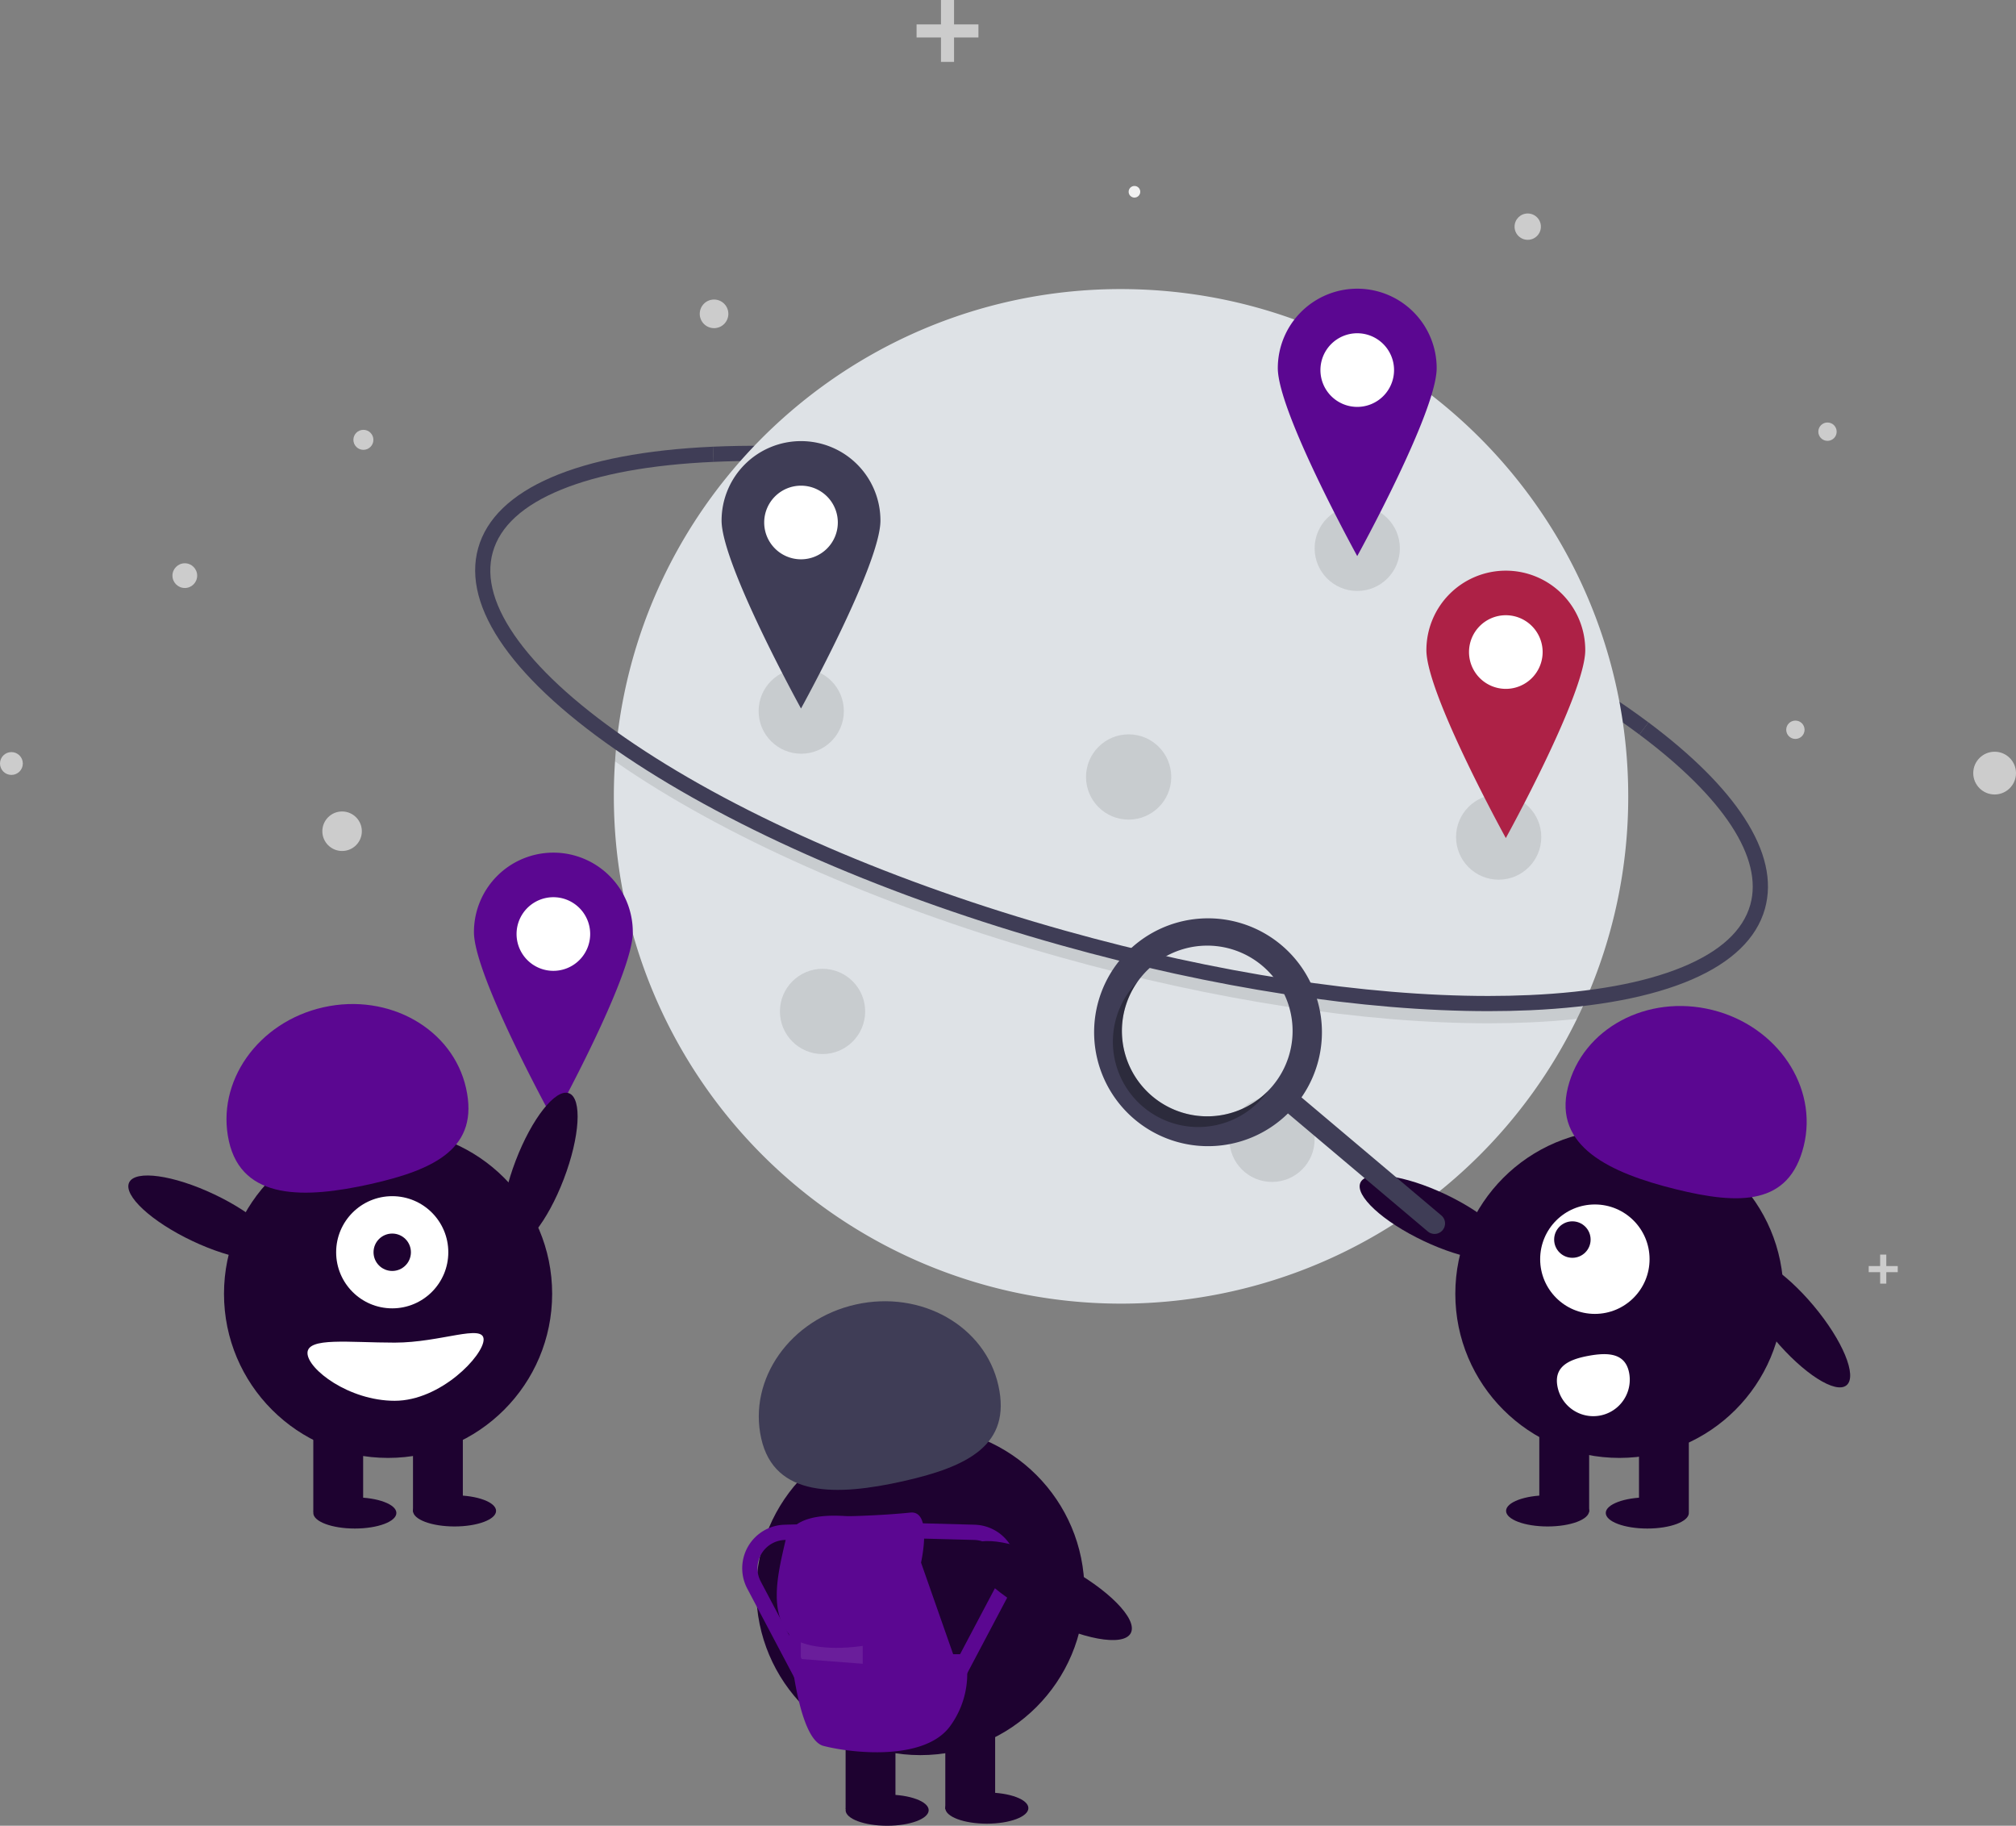 <svg xmlns="http://www.w3.org/2000/svg" width="905.615" height="820.016" viewBox="0 0 905.615 820.016">
  <rect x="0" y="0" width="905.615" height="820.016" fill="#808080" stroke="none"/>
  <g id="Group_579" data-name="Group 579" transform="translate(8354 5497)">
    <path id="Path_700" data-name="Path 700" d="M938.718,457.111C890.507,421.069,815,386.983,731.549,363.594c-75.98-21.3-150.088-31.578-208.689-28.953l-.305-6.815c59.3-2.656,134.176,7.713,210.835,29.2,84.226,23.607,160.555,58.1,209.412,94.622Z" transform="translate(-8556.288 -5624.199)" fill="#3f3d56"/>
    <path id="Path_701" data-name="Path 701" d="M952.22,514.128a227.01,227.01,0,0,1-19.646,92.684q-1.627,3.663-3.391,7.258a227.872,227.872,0,0,1-432.642-99.943q0-7.91.539-15.7.256-3.96.662-7.872C510.295,369.967,615.087,280.326,736.169,286.6S952.208,392.884,952.22,514.128Z" transform="translate(-8574.795 -5653.455)" fill="#dee2e6"/>
    <path id="Path_702" data-name="Path 702" d="M932.35,521.9q-1.627,3.663-3.39,7.258-9.987,1.085-21.024,1.576c-6.092.273-12.361.409-18.766.409-55.95,0-123.286-10.328-192.074-29.605C620.435,480.051,551.08,450,501.8,416.9q-2.517-1.688-4.946-3.383.256-3.96.662-7.872,3.919,2.793,8.083,5.594c48.7,32.7,117.358,62.431,193.335,83.728,68.188,19.114,134.889,29.353,190.2,29.353q9.485,0,18.493-.4Q920.746,523.326,932.35,521.9Z" transform="translate(-8574.57 -5568.544)" opacity="0.1"/>
    <path id="Path_703" data-name="Path 703" d="M915.292,581.173c-55.948,0-123.288-10.328-192.074-29.607-76.66-21.486-146.017-51.543-195.3-84.634-50.308-33.781-73.9-67.067-66.426-93.727s44.926-42.837,105.463-45.549l.3,6.815c-28.27,1.267-51.309,5.469-68.476,12.489-17.126,7-27.463,16.453-30.724,28.087s.659,25.08,11.65,39.964c11.018,14.92,28.517,30.483,52.01,46.259C580.417,493.967,649.078,523.7,725.059,545c68.19,19.112,134.885,29.354,190.2,29.355q9.48,0,18.49-.4c28.27-1.267,51.309-5.469,68.477-12.489,17.126-7,27.463-16.452,30.724-28.087,5.855-20.891-11.84-48.036-49.826-76.434l4.085-5.463c19.547,14.614,34.017,29.018,43.008,42.814,9.638,14.79,12.768,28.559,9.3,40.925-7.473,26.66-44.927,42.836-105.463,45.549C927.962,581.038,921.7,581.173,915.292,581.173Z" transform="translate(-8600.692 -5624.03)" fill="#3f3d56"/>
    <circle id="Ellipse_79" data-name="Ellipse 79" cx="2.611" cy="2.611" r="2.611" transform="translate(-7846.998 -5413.479)" fill="#f2f2f2"/>
    <circle id="Ellipse_80" data-name="Ellipse 80" cx="4.492" cy="4.492" r="4.492" transform="translate(-8195.247 -5303.949)" fill="#ccc"/>
    <circle id="Ellipse_81" data-name="Ellipse 81" cx="8.873" cy="8.873" r="8.873" transform="translate(-8209.202 -5132.536)" fill="#ccc"/>
    <circle id="Ellipse_82" data-name="Ellipse 82" cx="5.914" cy="5.914" r="5.914" transform="translate(-7673.637 -5401.117)" fill="#ccc"/>
    <circle id="Ellipse_83" data-name="Ellipse 83" cx="9.601" cy="9.601" r="9.601" transform="translate(-7467.588 -5159.372)" fill="#ccc"/>
    <circle id="Ellipse_84" data-name="Ellipse 84" cx="4.119" cy="4.119" r="4.119" transform="translate(-7537.185 -5307.238)" fill="#ccc"/>
    <circle id="Ellipse_85" data-name="Ellipse 85" cx="6.426" cy="6.426" r="6.426" transform="translate(-8039.664 -5362.468)" fill="#ccc"/>
    <circle id="Ellipse_86" data-name="Ellipse 86" cx="4.119" cy="4.119" r="4.119" transform="translate(-7551.602 -5173.359)" fill="#ccc"/>
    <circle id="Ellipse_87" data-name="Ellipse 87" cx="5.127" cy="5.127" r="5.127" transform="translate(-8354 -5159.208)" fill="#ccc"/>
    <circle id="Ellipse_88" data-name="Ellipse 88" cx="5.552" cy="5.552" r="5.552" transform="translate(-8276.534 -5244.012)" fill="#ccc"/>
    <path id="Path_704" data-name="Path 704" d="M268.377,10.956H257.42V0h-5.879V10.956H240.58V16.84h10.962V27.8h5.879V16.84h10.957Z" transform="translate(-8182.847 -5497)" fill="#ccc"/>
    <path id="Path_705" data-name="Path 705" d="M412.589,355.688h-6.882V348.81h-3.69v6.878h-6.88v3.691h6.88v6.88h3.69v-6.88h6.882Z" transform="translate(-8072.892 -5248.85)" fill="#ccc"/>
    <path id="Path_706" data-name="Path 706" d="M503.547,334.39H498.4v-5.143h-2.762v5.143H490.5v2.762h5.143v5.143H498.4v-5.143h5.143Z" transform="translate(-8005.05 -5262.768)" fill="#ccc"/>
    <circle id="Ellipse_89" data-name="Ellipse 89" cx="19.146" cy="19.146" r="19.146" transform="translate(-8013.221 -5196.765)" opacity="0.1"/>
    <circle id="Ellipse_90" data-name="Ellipse 90" cx="19.146" cy="19.146" r="19.146" transform="translate(-7801.744 -5004.436)" opacity="0.1"/>
    <circle id="Ellipse_91" data-name="Ellipse 91" cx="19.146" cy="19.146" r="19.146" transform="translate(-7866.146 -5167.176)" opacity="0.1"/>
    <circle id="Ellipse_92" data-name="Ellipse 92" cx="19.146" cy="19.146" r="19.146" transform="translate(-8003.647 -5061.872)" opacity="0.1"/>
    <circle id="Ellipse_93" data-name="Ellipse 93" cx="19.146" cy="19.146" r="19.146" transform="translate(-7763.451 -5269.868)" opacity="0.1"/>
    <circle id="Ellipse_94" data-name="Ellipse 94" cx="19.146" cy="19.146" r="19.146" transform="translate(-7699.922 -5140.197)" opacity="0.1"/>
    <circle id="Ellipse_95" data-name="Ellipse 95" cx="25.238" cy="25.238" r="25.238" transform="translate(-7769.543 -5356.025)" fill="#fff"/>
    <path id="Path_707" data-name="Path 707" d="M706.5,286.191a35.681,35.681,0,0,0-35.681,35.681c0,19.706,35.681,84.417,35.681,84.417s35.681-64.71,35.681-84.416A35.681,35.681,0,0,0,706.5,286.191Zm0,53.087a16.535,16.535,0,1,1,16.535-16.535A16.535,16.535,0,0,1,706.5,339.278Z" transform="translate(-8450.81 -5653.529)" fill="#5b0791"/>
    <circle id="Ellipse_96" data-name="Ellipse 96" cx="25.238" cy="25.238" r="25.238" transform="translate(-8019.41 -5287.568)" fill="#fff"/>
    <path id="Path_708" data-name="Path 708" d="M560.5,326.191a35.681,35.681,0,0,0-35.681,35.681c0,19.706,35.681,84.416,35.681,84.416s35.681-64.71,35.681-84.416A35.681,35.681,0,0,0,560.5,326.191Zm0,53.087a16.535,16.535,0,1,1,16.535-16.535A16.535,16.535,0,0,1,560.5,379.278Z" transform="translate(-8554.676 -5625.072)" fill="#3f3d56"/>
    <circle id="Ellipse_97" data-name="Ellipse 97" cx="25.238" cy="25.238" r="25.238" transform="translate(-7702.798 -5229.38)" fill="#fff"/>
    <path id="Path_709" data-name="Path 709" d="M745.5,360.191a35.681,35.681,0,0,0-35.681,35.681c0,19.706,35.681,84.416,35.681,84.416s35.681-64.71,35.681-84.416A35.681,35.681,0,0,0,745.5,360.191Zm0,53.087a16.535,16.535,0,1,1,16.535-16.535A16.535,16.535,0,0,1,745.5,413.278Z" transform="translate(-8423.063 -5600.884)" fill="#ad2146"/>
    <circle id="Ellipse_98" data-name="Ellipse 98" cx="25.238" cy="25.238" r="25.238" transform="translate(-8130.652 -5102.735)" fill="#fff"/>
    <path id="Path_710" data-name="Path 710" d="M495.5,434.191a35.681,35.681,0,0,0-35.681,35.681c0,19.706,35.681,84.417,35.681,84.417s35.681-64.71,35.681-84.416A35.681,35.681,0,0,0,495.5,434.191Zm0,53.087a16.535,16.535,0,1,1,16.535-16.535A16.535,16.535,0,0,1,495.5,487.278Z" transform="translate(-8600.918 -5548.239)" fill="#5b0791"/>
    <ellipse id="Ellipse_99" data-name="Ellipse 99" cx="11.569" cy="36.853" rx="11.569" ry="36.853" transform="translate(-7580.677 -4923.926) rotate(-39.938)" fill="#1e0230"/>
    <circle id="Ellipse_100" data-name="Ellipse 100" cx="73.706" cy="73.706" r="73.706" transform="translate(-7700.252 -4989.608)" fill="#1e0230"/>
    <rect id="Rectangle_278" data-name="Rectangle 278" width="22.392" height="40.119" transform="translate(-7617.741 -4858.058)" fill="#1e0230"/>
    <rect id="Rectangle_279" data-name="Rectangle 279" width="22.392" height="40.119" transform="translate(-7662.523 -4858.058)" fill="#1e0230"/>
    <ellipse id="Ellipse_101" data-name="Ellipse 101" cx="18.66" cy="6.997" rx="18.66" ry="6.997" transform="translate(-7632.668 -4824.47)" fill="#1e0230"/>
    <ellipse id="Ellipse_102" data-name="Ellipse 102" cx="18.66" cy="6.997" rx="18.66" ry="6.997" transform="translate(-7677.452 -4825.403)" fill="#1e0230"/>
    <path id="Path_711" data-name="Path 711" d="M747.389,511.056c6.581-26.5,35.633-42.1,64.888-34.838s47.636,34.64,41.055,61.144-28.417,26.59-57.672,19.326S740.809,537.56,747.389,511.056Z" transform="translate(-8397.078 -5519.608)" fill="#5b0791"/>
    <ellipse id="Ellipse_103" data-name="Ellipse 103" cx="11.569" cy="36.853" rx="11.569" ry="36.853" transform="translate(-7747.816 -4955.444) rotate(-64.626)" fill="#1e0230"/>
    <circle id="Ellipse_104" data-name="Ellipse 104" cx="24.574" cy="24.574" r="24.574" transform="translate(-7662.138 -4956.028)" fill="#fff"/>
    <circle id="Ellipse_105" data-name="Ellipse 105" cx="8.191" cy="8.191" r="8.191" transform="translate(-7655.856 -4948.455)" fill="#1e0230"/>
    <path id="Path_712" data-name="Path 712" d="M776.548,574.348a16.382,16.382,0,0,1-32.235,5.868h0l-.006-.032c-1.612-8.9,5.272-12.054,14.175-13.665S774.936,565.445,776.548,574.348Z" transform="translate(-8398.697 -5454.605)" fill="#fff"/>
    <path id="Path_713" data-name="Path 713" d="M706.771,463.491a51.168,51.168,0,1,0,2.9,75.567l62.764,52.96a4.715,4.715,0,1,0,6.088-7.2l-.007-.006-62.764-52.96A51.171,51.171,0,0,0,706.771,463.491Zm-4.046,63.26a38.335,38.335,0,1,1-4.577-54.021h0a38.335,38.335,0,0,1,4.575,54.02Z" transform="translate(-8485.111 -5535.976)" fill="#3f3d56"/>
    <path id="Path_714" data-name="Path 714" d="M645.2,519.537A38.337,38.337,0,0,1,638.693,468q-1.1,1.107-2.126,2.319a38.335,38.335,0,1,0,58.6,49.444q1.024-1.213,1.929-2.486a38.338,38.338,0,0,1-51.9,2.257Z" transform="translate(-8481.607 -5524.186)" opacity="0.3"/>
    <ellipse id="Ellipse_106" data-name="Ellipse 106" cx="36.853" cy="11.569" rx="36.853" ry="11.569" transform="matrix(0.357, -0.934, 0.934, 0.357, -8135.512, -4941.264)" fill="#1e0230"/>
    <circle id="Ellipse_107" data-name="Ellipse 107" cx="73.706" cy="73.706" r="73.706" transform="translate(-8253.378 -4989.609)" fill="#1e0230"/>
    <rect id="Rectangle_280" data-name="Rectangle 280" width="22.392" height="40.119" transform="translate(-8213.26 -4858.058)" fill="#1e0230"/>
    <rect id="Rectangle_281" data-name="Rectangle 281" width="22.392" height="40.119" transform="translate(-8168.476 -4858.058)" fill="#1e0230"/>
    <ellipse id="Ellipse_108" data-name="Ellipse 108" cx="18.66" cy="6.997" rx="18.66" ry="6.997" transform="translate(-8213.26 -4824.47)" fill="#1e0230"/>
    <ellipse id="Ellipse_109" data-name="Ellipse 109" cx="18.66" cy="6.997" rx="18.66" ry="6.997" transform="translate(-8168.476 -4825.403)" fill="#1e0230"/>
    <circle id="Ellipse_110" data-name="Ellipse 110" cx="25.191" cy="25.191" r="25.191" transform="translate(-8202.997 -4959.754)" fill="#fff"/>
    <circle id="Ellipse_111" data-name="Ellipse 111" cx="8.397" cy="8.397" r="8.397" transform="translate(-8186.203 -4942.96)" fill="#1e0230"/>
    <path id="Path_715" data-name="Path 715" d="M395.958,535.529c-5.951-26.653,13.073-53.585,42.492-60.154s58.093,9.713,64.044,36.366-13.546,36.483-42.965,43.052S401.909,562.182,395.958,535.529Z" transform="translate(-8647.127 -5519.976)" fill="#5b0791"/>
    <ellipse id="Ellipse_112" data-name="Ellipse 112" cx="11.569" cy="36.853" rx="11.569" ry="36.853" transform="translate(-8300.942 -4955.443) rotate(-64.626)" fill="#1e0230"/>
    <path id="Path_716" data-name="Path 716" d="M416.127,569.224c0,7.214,18.574,21.459,39.186,21.459s39.936-20.309,39.936-27.523-19.325,1.4-39.936,1.4S416.127,562.01,416.127,569.224Z" transform="translate(-8632.003 -5458.537)" fill="#fff"/>
    <circle id="Ellipse_113" data-name="Ellipse 113" cx="73.706" cy="73.706" r="73.706" transform="translate(-8014.26 -4856.119)" fill="#1e0230"/>
    <rect id="Rectangle_282" data-name="Rectangle 282" width="22.392" height="40.119" transform="translate(-7974.141 -4724.567)" fill="#1e0230"/>
    <rect id="Rectangle_283" data-name="Rectangle 283" width="22.392" height="40.119" transform="translate(-7929.357 -4724.567)" fill="#1e0230"/>
    <ellipse id="Ellipse_114" data-name="Ellipse 114" cx="18.66" cy="6.997" rx="18.66" ry="6.997" transform="translate(-7974.141 -4690.979)" fill="#1e0230"/>
    <ellipse id="Ellipse_115" data-name="Ellipse 115" cx="18.66" cy="6.997" rx="18.66" ry="6.997" transform="translate(-7929.357 -4691.912)" fill="#1e0230"/>
    <path id="Path_717" data-name="Path 717" d="M535.677,613.529c-5.952-26.653,13.073-53.585,42.492-60.154s58.093,9.712,64.044,36.366-13.546,36.484-42.965,43.053S541.629,640.182,535.677,613.529Z" transform="translate(-8547.729 -5464.485)" fill="#3f3d56"/>
    <path id="Path_718" data-name="Path 718" d="M604.116,629.856s5.347-23.525-4.812-22.456-24.06,1.6-27.8,1.6-25.129-2.673-28.337,11.228-7.485,31.011,1.6,41.7c0,0,3.208,47.051,15.505,50.259s44.912,6.951,56.675-8.555a39.876,39.876,0,0,0,6.951-32.615h-5.347Z" transform="translate(-8544.374 -5425.04)" fill="#5b0791"/>
    <path id="Path_719" data-name="Path 719" d="M545.62,641.438s9.089,4.277,27.8,1.6v8.02l-27.8-2.139Z" transform="translate(-8539.88 -5400.8)" fill="#f5f5f5" opacity="0.1"/>
    <path id="Path_720" data-name="Path 720" d="M592.912,690.525l-6.053-3.2,26.92-50.942a12.717,12.717,0,0,0-10.9-18.655l-28.251-.76.184-6.844,28.251.76a19.564,19.564,0,0,1,16.771,28.7Z" transform="translate(-8519.244 -5423.077)" fill="#5b0791"/>
    <path id="Path_721" data-name="Path 721" d="M559.427,690.524l-26.921-50.942a19.565,19.565,0,0,1,16.77-28.7l28.252-.76.184,6.844-28.251.761a12.717,12.717,0,0,0-10.9,18.655l26.92,50.941Z" transform="translate(-8550.821 -5423.076)" fill="#5b0791"/>
    <ellipse id="Ellipse_116" data-name="Ellipse 116" cx="12.837" cy="40.89" rx="12.837" ry="40.89" transform="translate(-7924.342 -4790.393) rotate(-62.122)" fill="#1e0230"/>
  </g>
</svg>

